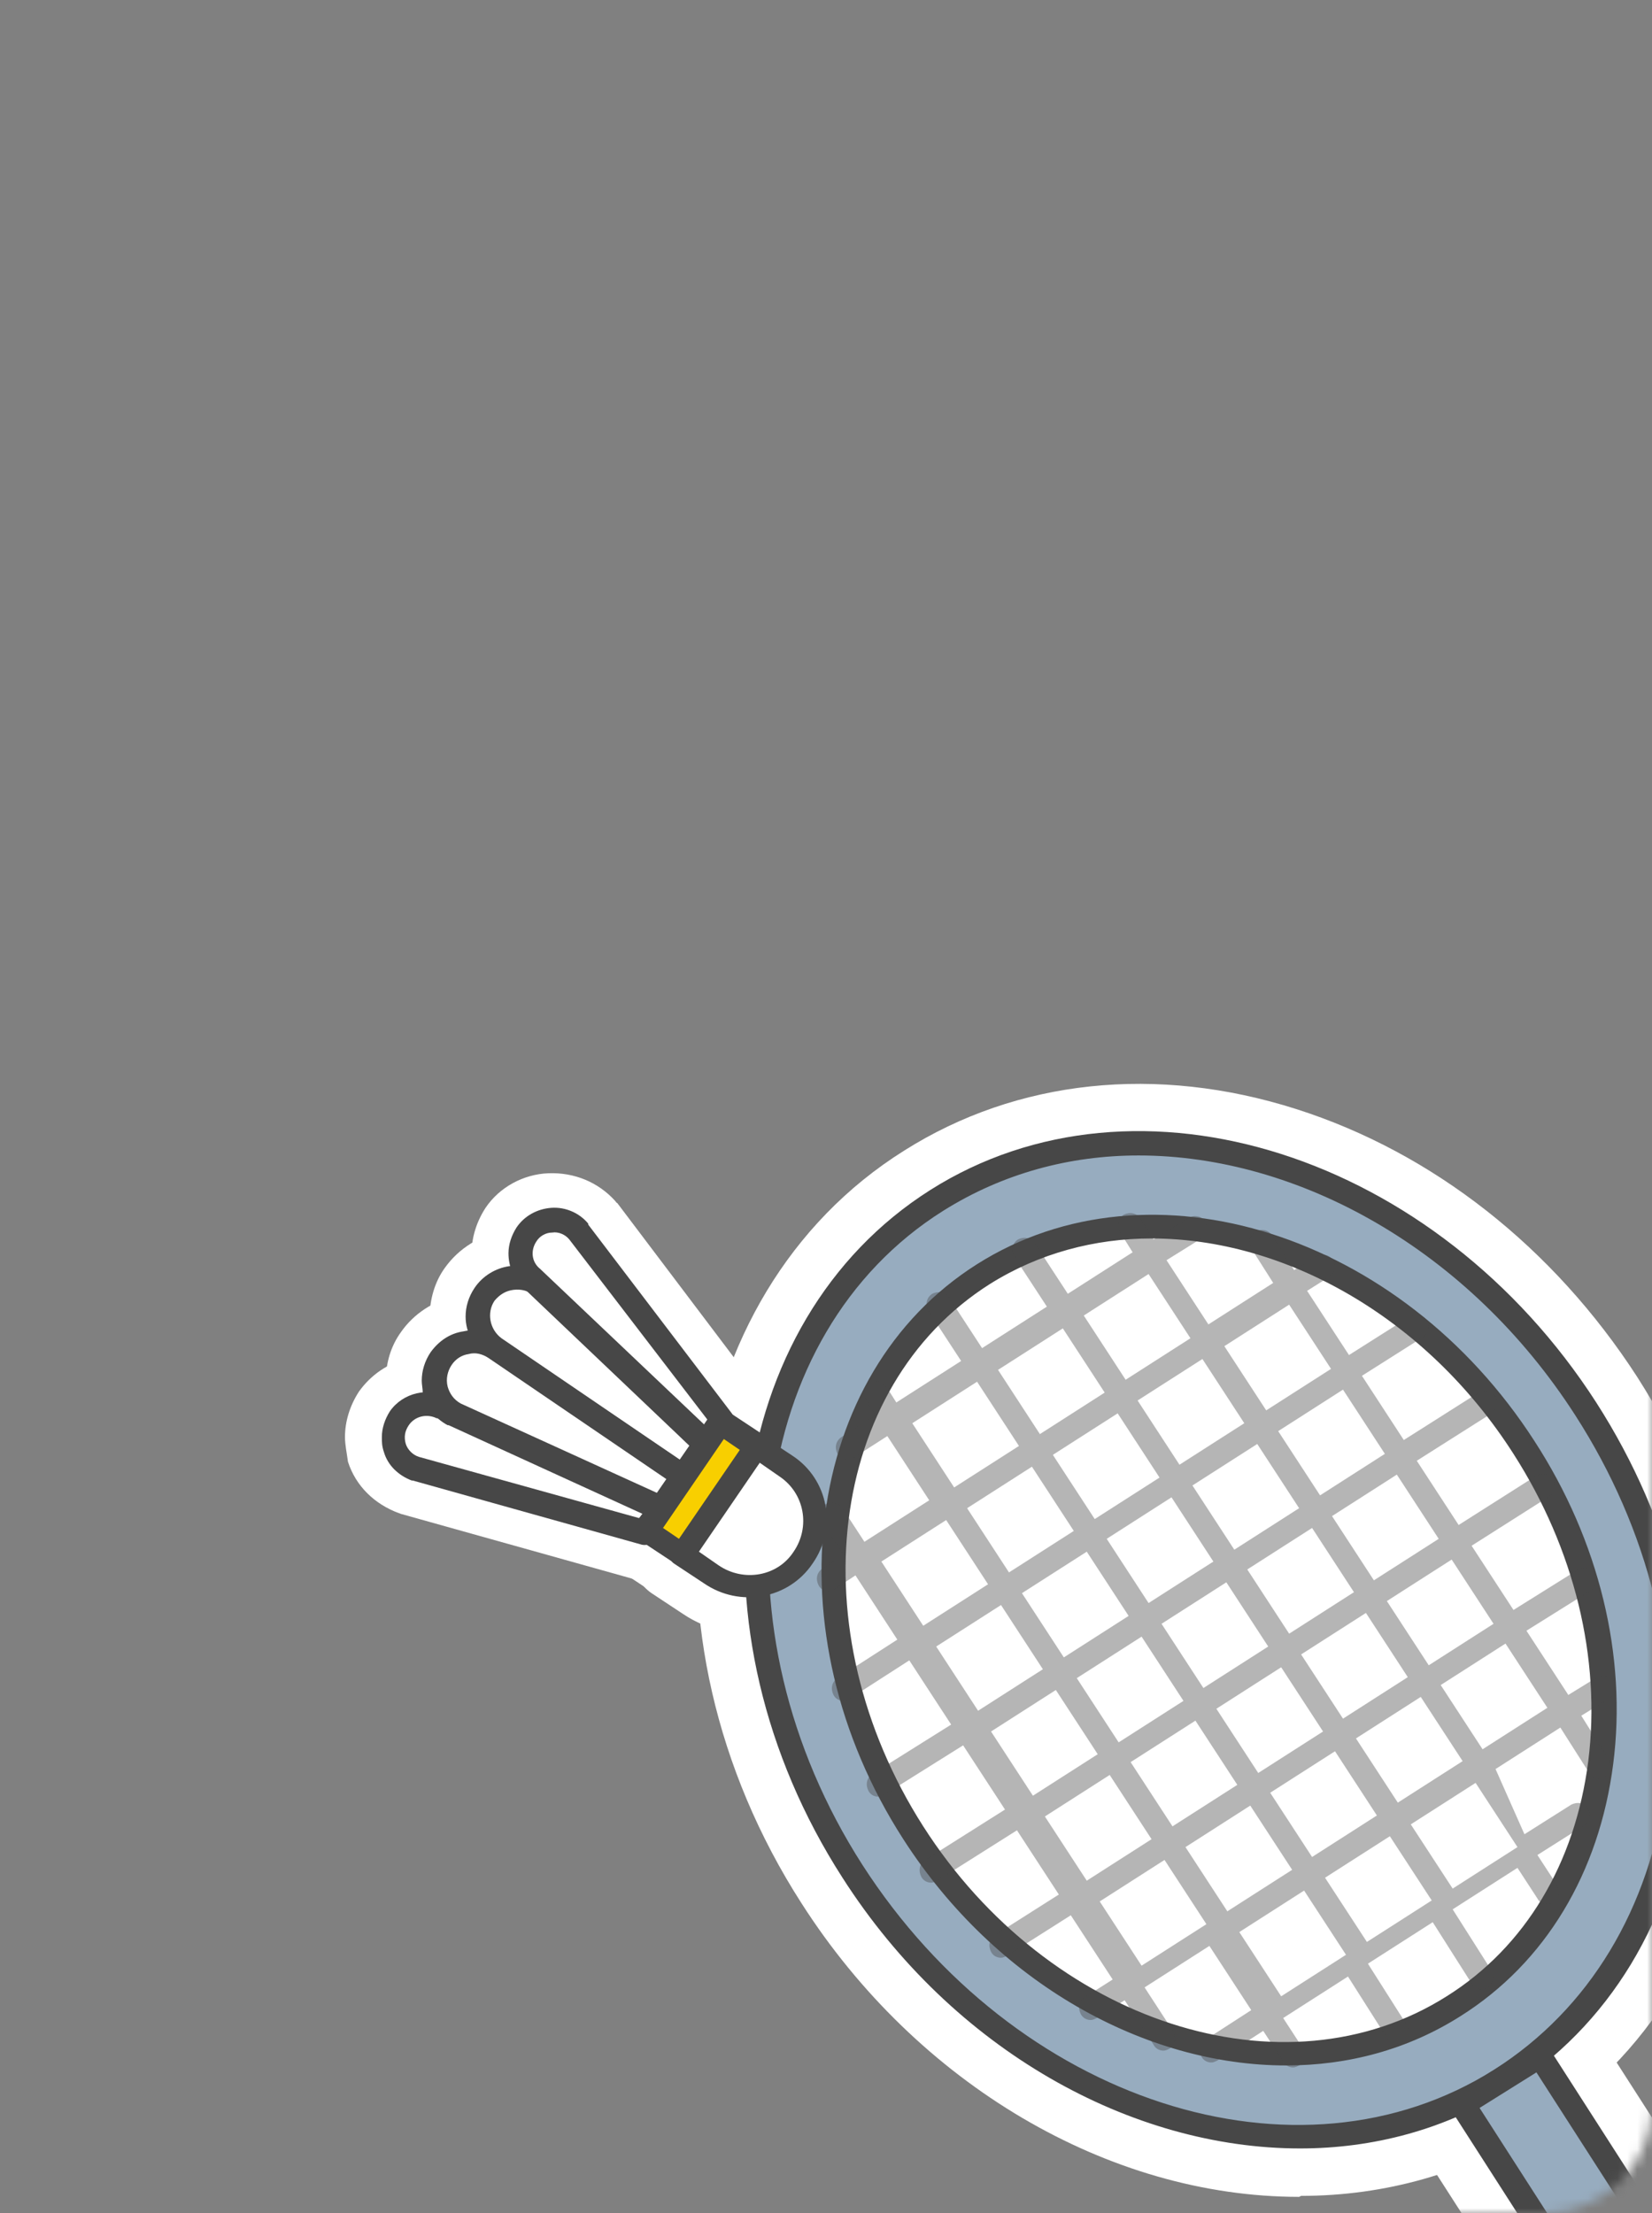 <svg width="168" height="225" viewBox="0 0 168 225" fill="none" xmlns="http://www.w3.org/2000/svg">
<rect x="0" y="0" width="168" height="225" fill="#808080" stroke="none"/>
<mask id="mask0" mask-type="alpha" maskUnits="userSpaceOnUse" x="0" y="0" width="168" height="225">
<rect width="168" height="225" rx="11" fill="#C4C4C4"/>
</mask>
<g mask="url(#mask0)">
<g clip-path="url(#clip0)">
<path d="M161.214 143.186C145.397 118.476 115.79 109.033 95.207 121.991C74.625 134.949 70.772 165.486 86.691 190.197C102.609 214.907 132.114 224.35 152.697 211.392C173.279 198.434 177.132 167.897 161.214 143.186ZM147.83 203.958C130.695 214.807 106.056 206.871 92.875 186.279C79.695 165.687 82.838 140.273 99.973 129.425C117.108 118.576 141.746 126.512 154.927 147.104C168.21 167.696 165.067 193.11 147.83 203.958Z" fill="#EB794E"/>
<path d="M132.114 222.14C126.943 222.14 121.671 221.336 116.398 219.629C102.812 215.309 90.847 205.767 82.533 192.909C65.195 165.988 69.758 132.438 92.571 117.974C115.384 103.609 148.033 113.755 165.371 140.675C182.709 167.596 178.146 201.146 155.333 215.611C148.337 219.93 140.428 222.14 132.114 222.14ZM117.209 129.525C111.937 129.525 106.969 130.932 102.71 133.644C87.907 142.986 85.372 165.486 97.134 183.768C102.913 192.809 111.227 199.338 120.555 202.351C129.478 205.264 138.299 204.36 145.396 199.94C160.2 190.599 162.735 168.098 150.973 149.816C145.194 140.776 136.88 134.246 127.551 131.233C124.003 130.128 120.555 129.525 117.209 129.525Z" fill="white"/>
<path d="M132.215 218.423C115.08 218.423 96.931 208.479 85.676 190.9C69.454 165.687 73.509 134.347 94.599 120.987C115.688 107.627 146.106 117.371 162.329 142.584C170.136 154.738 173.583 168.701 171.86 181.86C170.237 195.119 163.647 205.968 153.305 212.497C146.917 216.515 139.617 218.423 132.215 218.423ZM115.79 117.471C108.794 117.471 102 119.28 95.917 123.097C75.943 135.653 72.293 165.587 87.704 189.594C103.217 213.702 132.013 223.044 151.987 210.387C161.619 204.26 167.804 194.014 169.426 181.558C171.049 169.002 167.703 155.542 160.2 143.89C149.351 127.014 132.013 117.471 115.79 117.471ZM130.796 209.986C116.5 209.986 101.291 201.648 91.861 186.983C78.275 165.888 81.722 139.671 99.364 128.521C117.006 117.371 142.456 125.407 156.042 146.501C162.633 156.647 165.472 168.399 164.052 179.348C162.633 190.398 157.158 199.539 148.539 204.963C143.166 208.378 137.082 209.986 130.796 209.986ZM117.108 125.909C111.329 125.909 105.651 127.416 100.682 130.53C84.155 140.977 81.114 165.687 93.889 185.677C106.664 205.666 130.593 213.401 147.12 202.954C155.13 197.932 160.2 189.393 161.518 179.047C162.836 168.6 160.098 157.45 153.913 147.807C144.991 133.845 130.593 125.909 117.108 125.909Z" fill="#474747"/>
<path d="M132.114 223.345C112.748 223.345 93.281 211.894 81.519 193.512C63.877 166.089 68.541 131.635 91.963 116.969C103.42 109.737 117.615 108.23 131.81 112.75C145.701 117.17 157.969 126.813 166.486 139.972C174.902 153.131 178.552 168.198 176.828 182.462C175.003 197.128 167.601 209.282 156.043 216.515C149.047 220.934 140.834 223.245 132.317 223.245C132.114 223.345 132.114 223.345 132.114 223.345ZM117.108 130.731C112.038 130.731 107.374 132.037 103.319 134.648C89.022 143.689 86.69 165.386 98.046 183.065C109.402 200.744 130.289 207.876 144.585 198.836C151.277 194.617 155.637 187.384 156.752 178.444C157.969 169.102 155.434 159.158 149.858 150.419C142.05 138.264 129.478 130.731 117.108 130.731C117.209 130.731 117.108 130.731 117.108 130.731Z" fill="white"/>
<path d="M186.156 273.369C186.055 273.369 185.953 273.369 185.852 273.369C185.548 273.269 185.244 273.068 185.041 272.867L147.627 214.606C147.221 214.004 147.424 213.3 148.033 212.899L155.84 207.977C156.144 207.776 156.448 207.776 156.752 207.776C157.056 207.876 157.361 208.077 157.563 208.278L194.977 266.539C195.383 267.141 195.18 267.845 194.572 268.246L186.764 273.168C186.663 273.269 186.359 273.369 186.156 273.369ZM150.466 214.305L186.562 270.456L192.341 266.84L156.245 210.689L150.466 214.305Z" fill="#474747"/>
<path d="M186.156 278.191C185.75 278.191 185.244 278.191 184.838 278.09C183.216 277.789 181.898 276.785 180.985 275.378L143.571 217.117C141.746 214.305 142.557 210.488 145.498 208.68L153.305 203.758C154.623 202.854 156.347 202.653 157.969 202.954C159.591 203.255 160.909 204.26 161.822 205.666L199.236 263.927C200.148 265.333 200.452 266.94 200.047 268.548C199.641 270.155 198.729 271.461 197.309 272.365L189.502 277.287C188.488 277.889 187.373 278.191 186.156 278.191Z" fill="white"/>
<path d="M146.621 203.095C161.886 192.484 163.491 168.677 150.207 149.921C136.923 131.165 113.78 124.563 98.515 135.174C83.251 145.786 81.645 169.592 94.929 188.348C108.213 207.104 131.357 213.706 146.621 203.095Z" fill="white"/>
<path d="M71.786 146.803L55.157 130.831C53.332 129.325 50.696 129.726 49.378 131.635C48.161 133.443 48.567 135.854 50.392 137.059L69.555 150.017L71.786 146.803Z" fill="white"/>
<path d="M43.7 133.845C43.7 132.137 44.207 130.329 45.221 128.923C46.641 126.914 48.871 125.507 51.305 125.206C53.738 124.905 56.273 125.608 58.199 127.215C58.301 127.316 58.402 127.316 58.503 127.416L75.132 143.387C76.855 144.995 77.16 147.707 75.74 149.615L73.51 152.93C71.989 155.14 68.947 155.743 66.716 154.236L47.553 141.278C45.627 139.972 44.309 137.963 43.802 135.653C43.802 134.95 43.7 134.347 43.7 133.845Z" fill="white"/>
<path d="M73.408 144.392L58.909 125.206C57.489 123.499 54.752 123.699 53.535 125.508C52.521 126.914 52.825 128.822 54.144 130.028L71.786 146.803L73.408 144.392Z" fill="white"/>
<path d="M47.959 127.416C47.959 125.809 48.465 124.202 49.378 122.795C50.797 120.686 53.231 119.38 55.766 119.28C58.402 119.179 60.835 120.184 62.559 122.092C62.66 122.193 62.66 122.293 62.762 122.293L77.261 141.479C78.478 143.187 78.579 145.397 77.362 147.104L75.74 149.515C74.929 150.72 73.611 151.424 72.191 151.624C70.772 151.725 69.352 151.323 68.338 150.319L50.797 133.644C48.972 132.037 47.959 129.726 47.959 127.416Z" fill="white"/>
<path d="M42.281 149.314L65.601 155.843L67.223 153.433L45.018 143.187C43.497 142.383 41.571 142.785 40.557 144.191C39.34 145.999 40.151 148.511 42.281 149.314Z" fill="white"/>
<path d="M35.082 146.1C35.082 144.492 35.589 142.885 36.501 141.479C38.935 138.064 43.396 136.858 47.148 138.867L69.251 149.013C70.569 149.615 71.583 150.72 71.887 152.127C72.293 153.533 71.989 154.939 71.177 156.145L69.555 158.555C68.338 160.263 66.209 161.067 64.181 160.464L40.861 153.935C40.76 153.935 40.658 153.834 40.557 153.834C38.124 152.93 36.197 151.122 35.386 148.611C35.285 147.807 35.082 146.903 35.082 146.1Z" fill="white"/>
<path d="M67.223 153.332L69.454 150.017L50.291 137.059C48.465 135.854 46.032 136.256 44.815 138.064C43.497 139.972 44.106 142.584 46.133 143.689L67.223 153.332Z" fill="white"/>
<path d="M39.239 140.374C39.239 138.566 39.746 136.858 40.76 135.452C42.078 133.543 44.106 132.238 46.438 131.735C48.77 131.233 51.102 131.836 53.13 133.142L72.293 146.1C74.523 147.606 75.132 150.62 73.611 152.83L71.38 156.145C70.062 158.053 67.426 158.756 65.297 157.852L44.308 148.209C44.207 148.209 44.106 148.109 44.004 148.008C41.774 146.803 40.253 144.794 39.644 142.383C39.34 141.68 39.239 140.977 39.239 140.374Z" fill="white"/>
<path d="M72.293 160.062C75.335 162.171 79.593 161.368 81.621 158.354C83.75 155.341 82.939 151.122 79.897 149.113L76.856 147.104L69.251 158.153L72.293 160.062Z" fill="white"/>
<path d="M64.384 158.053C64.384 157.048 64.689 156.144 65.195 155.341L72.8 144.291C74.321 142.081 77.362 141.479 79.593 142.985L82.635 144.994C87.907 148.611 89.327 155.743 85.677 161.066C82.026 166.29 74.828 167.696 69.454 164.08L66.412 162.071C65.297 161.368 64.587 160.263 64.384 158.957C64.384 158.656 64.384 158.354 64.384 158.053ZM77.869 154.236L76.349 156.446C76.856 156.345 77.261 156.144 77.565 155.642C77.971 155.14 77.971 154.638 77.869 154.236Z" fill="white"/>
<path d="M73.299 144.529L65.68 155.552L69.278 157.993L76.897 146.97L73.299 144.529Z" fill="#EB794E"/>
<path d="M60.734 155.542C60.734 154.638 61.038 153.633 61.545 152.83L69.15 141.78C69.859 140.675 70.975 139.972 72.293 139.771C73.611 139.57 74.929 139.771 75.943 140.575L79.593 142.986C81.824 144.492 82.432 147.506 80.911 149.716L73.307 160.765C72.597 161.87 71.482 162.573 70.164 162.774C68.846 162.975 67.527 162.774 66.513 161.971L62.863 159.56C61.545 158.656 60.734 157.149 60.734 155.542Z" fill="white"/>
<path d="M161.214 143.187C145.397 118.476 115.79 109.034 95.207 121.992C74.625 134.95 70.772 165.486 86.691 190.197C102.609 214.908 132.114 224.35 152.697 211.392C173.279 198.434 177.132 167.897 161.214 143.187ZM147.83 203.959C130.695 214.807 106.056 206.872 92.875 186.28C79.695 165.687 82.838 140.274 99.973 129.425C117.108 118.576 141.746 126.512 154.927 147.104C168.21 167.696 165.067 193.11 147.83 203.959Z" fill="#97ACBF"/>
<path d="M132.216 218.423C115.08 218.423 96.931 208.479 85.677 190.9C69.454 165.687 73.51 134.347 94.599 120.987C115.689 107.627 146.106 117.371 162.329 142.584C170.136 154.738 173.584 168.701 171.86 181.86C170.238 195.119 163.647 205.968 153.305 212.497C146.917 216.515 139.617 218.423 132.216 218.423ZM115.79 117.471C108.794 117.471 102.001 119.28 95.917 123.097C75.943 135.653 72.293 165.587 87.704 189.594C103.217 213.702 132.013 223.044 151.987 210.387C161.619 204.26 167.804 194.014 169.426 181.558C171.049 169.002 167.703 155.542 160.2 143.89C149.351 127.014 132.013 117.471 115.79 117.471ZM130.796 209.986C116.5 209.986 101.291 201.648 91.862 186.983C78.275 165.888 81.722 139.671 99.365 128.521C117.007 117.371 142.456 125.407 156.043 146.501C162.633 156.647 165.472 168.399 164.053 179.348C162.633 190.398 157.158 199.539 148.54 204.963C143.166 208.378 137.082 209.986 130.796 209.986ZM117.108 125.909C111.329 125.909 105.651 127.416 100.683 130.53C84.156 140.977 81.114 165.687 93.889 185.677C106.665 205.666 130.593 213.401 147.12 202.954C155.13 197.932 160.2 189.393 161.518 179.047C162.836 168.6 160.098 157.45 153.913 147.807C144.991 133.845 130.593 125.909 117.108 125.909Z" fill="#474747"/>
<path d="M156.599 209.007L148.73 213.97L186.136 272.186L194.005 267.223L156.599 209.007Z" fill="#97ACBF"/>
<path d="M186.156 273.369C186.055 273.369 185.954 273.369 185.852 273.369C185.548 273.269 185.244 273.068 185.041 272.867L147.627 214.606C147.222 214.004 147.424 213.3 148.033 212.899L155.84 207.977C156.144 207.776 156.448 207.776 156.753 207.776C157.057 207.876 157.361 208.077 157.564 208.278L194.977 266.539C195.383 267.141 195.18 267.845 194.572 268.246L186.765 273.168C186.663 273.269 186.359 273.369 186.156 273.369ZM150.466 214.305L186.562 270.456L192.341 266.84L156.246 210.689L150.466 214.305Z" fill="#474747"/>
<path opacity="0.4" d="M160.808 174.426L163.749 172.618C164.357 172.216 164.458 171.513 164.154 170.911C163.749 170.308 163.039 170.207 162.431 170.509L159.49 172.317L155.232 165.788L161.822 161.669C162.431 161.267 162.532 160.564 162.228 159.962C161.822 159.359 161.112 159.258 160.504 159.56L153.914 163.678L149.655 157.149L157.564 152.126C158.172 151.725 158.273 151.022 157.969 150.419C157.564 149.816 156.854 149.716 156.246 150.017L148.337 155.04L144.079 148.51L151.683 143.689C152.291 143.287 152.393 142.584 152.089 141.981C151.683 141.378 150.973 141.278 150.365 141.579L142.76 146.401L138.502 139.872L144.687 135.954C145.295 135.552 145.397 134.849 145.092 134.246C144.687 133.644 143.977 133.543 143.369 133.845L137.184 137.762L132.925 131.233L135.156 129.827C135.764 129.425 135.866 128.722 135.562 128.119C135.156 127.516 134.446 127.416 133.838 127.717L131.607 129.123L129.377 125.608C128.971 125.005 128.261 124.905 127.653 125.206C127.045 125.608 126.943 126.311 127.247 126.914L129.478 130.429L122.888 134.648L118.629 128.119L122.178 125.909C122.786 125.507 122.888 124.804 122.583 124.201C122.178 123.599 121.468 123.498 120.86 123.8L117.311 126.01L115.993 123.9C115.587 123.297 114.878 123.197 114.269 123.498C113.661 123.9 113.56 124.603 113.864 125.206L115.182 127.315L108.591 131.534L105.245 126.411C104.84 125.809 104.13 125.708 103.522 126.01C102.913 126.411 102.812 127.114 103.116 127.717L106.462 132.84L99.872 137.059L96.526 131.936C96.12 131.333 95.41 131.233 94.802 131.534C94.194 131.936 94.092 132.639 94.396 133.242L97.742 138.365L91.152 142.584L90.138 140.977C89.732 140.374 89.023 140.273 88.414 140.575C87.806 140.977 87.704 141.68 88.009 142.282L89.023 143.89L85.575 146.099C84.967 146.501 84.865 147.204 85.17 147.807C85.373 148.209 85.778 148.41 86.184 148.41C86.386 148.41 86.589 148.309 86.792 148.209L90.239 145.999L94.498 152.528L87.907 156.747L85.677 153.332C85.271 152.729 84.561 152.629 83.953 152.93C83.345 153.332 83.243 154.035 83.547 154.638L85.778 158.053L83.649 159.459C83.04 159.861 82.939 160.564 83.243 161.167C83.446 161.569 83.852 161.77 84.257 161.77C84.46 161.77 84.663 161.669 84.865 161.569L86.995 160.162L91.253 166.692L85.17 170.609C84.561 171.011 84.46 171.714 84.764 172.317C84.967 172.719 85.373 172.92 85.778 172.92C85.981 172.92 86.184 172.819 86.386 172.719L92.47 168.801L96.728 175.33L88.718 180.353C88.11 180.755 88.009 181.458 88.313 182.06C88.516 182.462 88.921 182.663 89.327 182.663C89.53 182.663 89.732 182.563 89.935 182.462L97.945 177.44L102.204 183.969L94.092 189.092C93.484 189.494 93.382 190.197 93.687 190.8C93.889 191.201 94.295 191.402 94.701 191.402C94.903 191.402 95.106 191.302 95.309 191.201L103.42 186.078L107.679 192.608L101.19 196.726C100.581 197.128 100.48 197.831 100.784 198.434C100.987 198.836 101.392 199.036 101.798 199.036C102.001 199.036 102.204 198.936 102.406 198.836L108.895 194.717L113.154 201.246L110.315 203.054C109.707 203.456 109.605 204.159 109.909 204.762C110.112 205.164 110.518 205.365 110.923 205.365C111.126 205.365 111.329 205.264 111.532 205.164L114.371 203.356L117.311 207.876C117.514 208.278 117.919 208.479 118.325 208.479C118.528 208.479 118.731 208.378 118.933 208.278C119.542 207.876 119.643 207.173 119.339 206.57L116.398 202.05L122.989 197.831L127.247 204.36L122.583 207.374C121.975 207.776 121.874 208.479 122.178 209.081C122.381 209.483 122.786 209.684 123.192 209.684C123.395 209.684 123.597 209.584 123.8 209.483L128.464 206.47L130.492 209.584C130.695 209.986 131.1 210.186 131.506 210.186C131.709 210.186 131.912 210.086 132.114 209.985C132.723 209.584 132.824 208.881 132.52 208.278L130.492 205.164L137.083 200.945L141.037 207.173C141.24 207.575 141.645 207.776 142.051 207.776C142.254 207.776 142.456 207.675 142.659 207.575C143.267 207.173 143.369 206.47 143.065 205.867L139.11 199.639L145.701 195.42L149.655 201.648C149.858 202.05 150.263 202.251 150.669 202.251C150.872 202.251 151.075 202.15 151.277 202.05C151.886 201.648 151.987 200.945 151.683 200.342L147.729 194.114L154.319 189.896L156.347 193.01C156.55 193.411 156.955 193.612 157.361 193.612C157.564 193.612 157.767 193.512 157.969 193.411C158.578 193.009 158.679 192.306 158.375 191.704L156.347 188.59L161.112 185.576C161.721 185.174 161.822 184.471 161.518 183.869C161.112 183.266 160.403 183.165 159.794 183.467L155.029 186.48L152.089 179.851L158.679 175.632L161.619 180.252C161.822 180.654 162.228 180.855 162.633 180.855C162.836 180.855 163.039 180.755 163.242 180.654C163.85 180.252 163.951 179.549 163.647 178.947L160.808 174.426ZM151.886 165.084L145.295 169.303L141.037 162.774L147.627 158.555L151.886 165.084ZM122.381 171.614L118.122 165.084L124.713 160.866L128.971 167.395L122.381 171.614ZM130.289 169.504L134.548 176.033L127.957 180.252L123.699 173.723L130.289 169.504ZM116.804 162.975L112.546 156.446L119.136 152.227L123.395 158.756L116.804 162.975ZM126.842 159.56L133.432 155.341L137.691 161.87L131.1 166.089L126.842 159.56ZM125.524 157.551L121.265 151.022L127.856 146.803L132.114 153.332L125.524 157.551ZM119.947 148.912L115.689 142.383L122.279 138.164L126.538 144.693L119.947 148.912ZM117.919 150.218L111.329 154.437L107.07 147.908L113.661 143.689L117.919 150.218ZM109.2 155.642L102.609 159.861L98.351 153.332L104.941 149.113L109.2 155.642ZM110.518 157.752L114.776 164.281L108.186 168.5L103.927 161.971L110.518 157.752ZM116.094 166.39L120.353 172.92L113.762 177.138L109.504 170.609L116.094 166.39ZM121.569 174.929L125.828 181.458L119.237 185.677L114.979 179.147L121.569 174.929ZM127.146 183.567L131.405 190.096L124.814 194.315L120.556 187.786L127.146 183.567ZM129.174 182.261L135.764 178.042L140.023 184.572L133.432 188.791L129.174 182.261ZM137.894 176.737L144.484 172.518L148.743 179.047L142.152 183.266L137.894 176.737ZM136.576 174.728L132.317 168.198L138.908 163.98L143.166 170.509L136.576 174.728ZM146.309 156.446L139.719 160.665L135.46 154.135L142.051 149.917L146.309 156.446ZM140.834 147.807L134.244 152.026L129.985 145.497L136.576 141.278L140.834 147.807ZM131.1 132.639L135.359 139.168L128.768 143.387L124.51 136.858L131.1 132.639ZM116.804 129.525L121.063 136.054L114.472 140.273L110.214 133.744L116.804 129.525ZM108.084 135.05L112.343 141.579L105.752 145.798L101.494 139.269L108.084 135.05ZM92.774 144.693L99.365 140.474L103.623 147.004L97.033 151.222L92.774 144.693ZM89.631 158.756L96.221 154.537L100.48 161.066L93.889 165.285L89.631 158.756ZM95.207 167.395L101.798 163.176L106.056 169.705L99.466 173.924L95.207 167.395ZM100.784 176.033L107.375 171.815L111.633 178.344L105.043 182.563L100.784 176.033ZM106.259 184.672L112.85 180.453L117.108 186.983L110.518 191.201L106.259 184.672ZM116.094 199.84L111.836 193.311L118.426 189.092L122.685 195.621L116.094 199.84ZM130.289 202.954L126.031 196.425L132.621 192.206L136.88 198.735L130.289 202.954ZM139.009 197.429L134.75 190.9L141.341 186.681L145.599 193.21L139.009 197.429ZM154.319 187.786L147.729 192.005L143.47 185.476L150.061 181.257L154.319 187.786ZM150.77 177.842L146.512 171.312L153.102 167.093L157.361 173.623L150.77 177.842Z" fill="#474747"/>
<path d="M71.785 146.803L55.157 130.831C53.332 129.325 50.696 129.726 49.378 131.635C48.161 133.443 48.567 135.854 50.392 137.059L69.555 150.017L71.785 146.803Z" fill="white"/>
<path d="M47.35 133.845C47.35 132.84 47.654 131.836 48.263 130.932C49.074 129.726 50.392 128.923 51.811 128.722C53.231 128.521 54.752 128.923 55.867 129.927C55.867 129.927 55.867 129.927 55.968 130.028L72.597 145.999C73.002 146.401 73.104 147.104 72.799 147.606L70.569 150.921C70.163 151.524 69.454 151.624 68.845 151.223L49.682 138.064C48.161 137.059 47.35 135.452 47.35 133.845ZM54.346 131.735C53.738 131.233 53.028 131.032 52.217 131.133C51.406 131.233 50.797 131.635 50.291 132.238C49.479 133.443 49.783 135.151 51 136.055L69.149 148.41L70.163 147.004L54.346 131.735Z" fill="#474747"/>
<path d="M73.408 144.392L58.909 125.206C57.489 123.499 54.752 123.699 53.535 125.508C52.521 126.914 52.825 128.822 54.143 130.028L71.785 146.803L73.408 144.392Z" fill="white"/>
<path d="M51.71 127.416C51.71 126.512 52.014 125.608 52.521 124.804C53.332 123.599 54.65 122.896 56.07 122.795C57.489 122.695 58.909 123.298 59.821 124.402C59.821 124.402 59.821 124.402 59.821 124.503L74.422 143.689C74.726 144.091 74.726 144.693 74.422 145.095L72.799 147.506C72.597 147.807 72.293 148.008 71.887 148.008C71.481 148.008 71.177 147.908 70.873 147.707L53.231 130.932C52.217 130.028 51.71 128.722 51.71 127.416ZM57.895 126.01C57.489 125.507 56.78 125.206 56.171 125.307C55.462 125.307 54.853 125.708 54.549 126.211C53.941 127.115 54.042 128.32 54.955 129.023C54.955 129.023 54.955 129.023 55.056 129.124L71.684 144.894L71.988 144.392L57.895 126.01Z" fill="#474747"/>
<path d="M42.281 149.314L65.601 155.843L67.223 153.433L45.018 143.187C43.497 142.383 41.571 142.785 40.557 144.191C39.34 145.999 40.151 148.511 42.281 149.314Z" fill="white"/>
<path d="M38.833 146.1C38.833 145.196 39.137 144.292 39.644 143.488C40.962 141.579 43.599 140.977 45.627 142.082L67.73 152.328C68.034 152.528 68.338 152.729 68.44 153.131C68.541 153.432 68.44 153.834 68.237 154.136L66.615 156.546C66.311 156.948 65.804 157.149 65.297 157.049L41.976 150.519C41.976 150.519 41.976 150.519 41.875 150.519C40.557 150.017 39.442 149.013 39.036 147.606C38.833 147.004 38.833 146.602 38.833 146.1ZM65.398 153.834L44.511 144.191C44.511 144.191 44.511 144.191 44.41 144.191C43.396 143.689 42.179 143.99 41.571 144.894C41.165 145.497 41.064 146.1 41.267 146.803C41.469 147.406 41.976 147.908 42.585 148.109L64.992 154.337L65.398 153.834Z" fill="#474747"/>
<path d="M67.223 153.332L69.454 150.017L50.291 137.059C48.465 135.854 46.032 136.256 44.815 138.064C43.497 139.972 44.106 142.584 46.133 143.689L67.223 153.332Z" fill="white"/>
<path d="M42.889 140.374C42.889 139.369 43.193 138.365 43.801 137.461C44.613 136.356 45.728 135.552 47.147 135.351C48.465 135.05 49.885 135.351 51 136.155L70.163 149.113C70.772 149.515 70.873 150.218 70.468 150.821L68.237 154.136C67.933 154.638 67.223 154.839 66.716 154.537L45.627 144.894H45.525C44.207 144.191 43.294 142.986 42.99 141.579C42.99 141.178 42.889 140.776 42.889 140.374ZM67.831 150.419L49.682 138.064C49.074 137.662 48.364 137.461 47.654 137.662C46.945 137.762 46.336 138.164 45.931 138.767C45.525 139.369 45.322 140.173 45.525 140.977C45.728 141.68 46.133 142.282 46.843 142.684L66.919 151.825L67.831 150.419Z" fill="#474747"/>
<path d="M72.293 160.062C75.335 162.171 79.593 161.368 81.621 158.354C83.75 155.341 82.939 151.122 79.897 149.113L76.855 147.104L69.251 158.153L72.293 160.062Z" fill="white"/>
<path d="M68.034 158.053C68.034 157.852 68.136 157.551 68.237 157.35L75.841 146.3C76.247 145.698 76.957 145.597 77.565 145.999L80.607 148.008C84.257 150.419 85.169 155.341 82.635 158.957C80.201 162.573 75.233 163.477 71.583 160.966L68.541 158.957C68.237 158.756 68.136 158.455 68.034 158.154C68.034 158.154 68.034 158.154 68.034 158.053ZM77.261 148.711L71.076 157.752L73.104 159.158C75.639 160.866 79.086 160.263 80.708 157.752C82.432 155.241 81.823 151.825 79.289 150.118L77.261 148.711Z" fill="#474747"/>
<path d="M73.299 144.529L65.68 155.552L69.278 157.993L76.897 146.97L73.299 144.529Z" fill="#F8CF00"/>
<path d="M64.486 155.542C64.486 155.341 64.587 155.04 64.688 154.839L72.293 143.789C72.496 143.488 72.8 143.387 73.104 143.287C73.408 143.187 73.712 143.287 74.016 143.488L77.667 145.899C78.275 146.3 78.376 147.004 77.971 147.606L70.366 158.656C70.164 158.957 69.859 159.058 69.555 159.158C69.251 159.258 68.947 159.158 68.643 158.957L64.993 156.546C64.688 156.345 64.486 155.944 64.486 155.542ZM73.611 146.3L67.426 155.341L69.048 156.446L75.233 147.405L73.611 146.3Z" fill="#474747"/>
</g>
</g>
<defs>
<clipPath id="clip0">
<rect width="200.148" height="276.136" fill="white" transform="translate(0 2.055)"/>
</clipPath>
</defs>
</svg>
